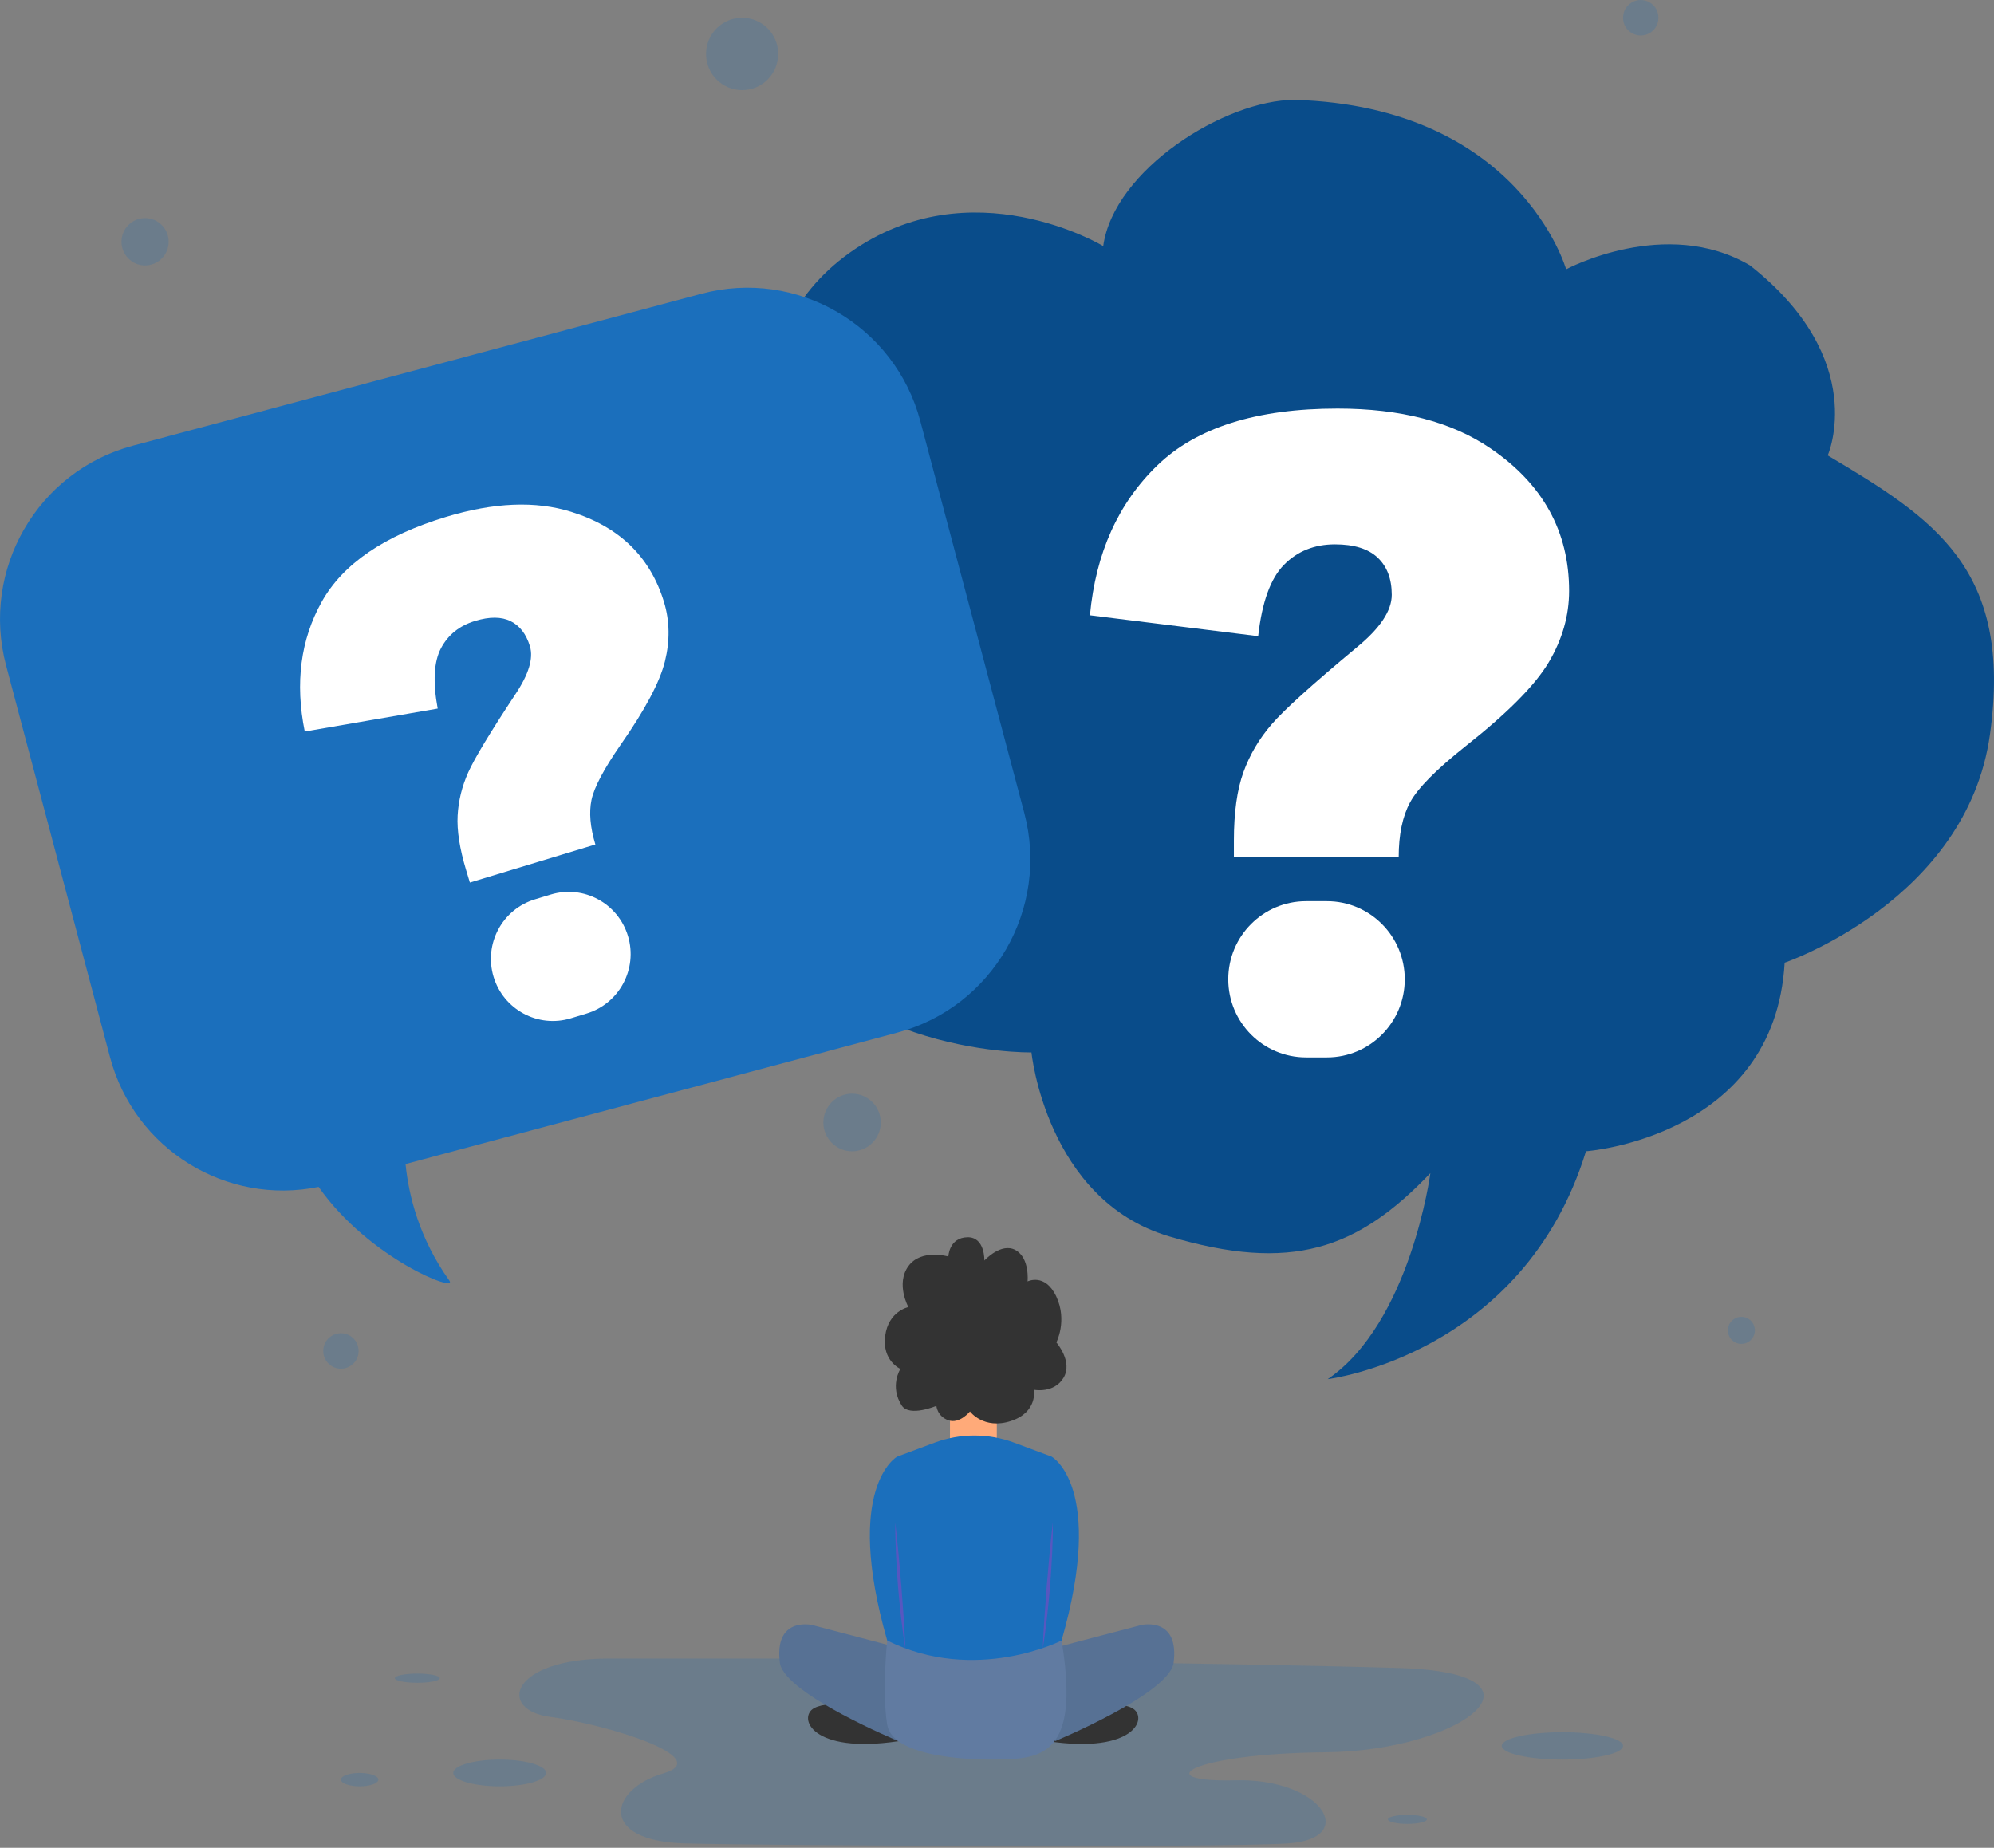 <svg width="341" height="316" viewBox="0 0 341 316" fill="none" xmlns="http://www.w3.org/2000/svg">
<rect x="0" y="0" width="341" height="316" fill="#808080" stroke="none"/>
<g clip-path="url(#clip0_0_111)">
<path d="M176.393 179.98C176.393 179.98 178.924 205.172 199.876 211.423C220.827 217.675 232.153 213.697 244.61 200.626C244.61 200.626 241.213 226.199 227.056 235.859C227.056 235.859 260.465 231.782 271.224 196.884C271.224 196.884 303.501 194.565 305.2 164.637C305.2 164.637 336.344 154.029 340.309 125.616C344.273 97.203 330.682 88.679 312.562 77.883C312.562 77.883 319.824 61.58 299.268 45.386C284.86 36.903 267.827 46.06 267.827 46.06C267.827 46.06 259.899 18.215 221.394 17.079C209.502 17.079 190.48 29.012 188.666 42.082C188.666 42.082 166.069 28.444 145.316 43.218C124.563 57.993 130.542 85.27 137.462 97.772C137.462 97.772 115.241 119.365 127.264 150.051C139.285 180.737 176.393 179.98 176.393 179.98Z" fill="#094C8A"/>
<path d="M223.361 154.118H226.921C234.273 154.118 240.233 160.099 240.233 167.477C240.233 174.854 234.273 180.835 226.921 180.835H223.361C216.009 180.835 210.049 174.854 210.049 167.477C210.049 160.099 216.009 154.118 223.361 154.118ZM239.194 146.602H211.013V143.773C211.013 138.962 211.557 135.054 212.645 132.052C213.732 129.051 215.351 126.31 217.502 123.829C219.653 121.348 224.485 116.982 232 110.73C236.005 107.456 238.008 104.454 238.008 101.725C238.008 98.997 237.203 96.876 235.597 95.362C233.99 93.85 231.555 93.092 228.293 93.092C224.782 93.092 221.878 94.258 219.579 96.59C217.279 98.923 215.809 102.991 215.166 108.796L186.393 105.223C187.381 94.606 191.225 86.06 197.924 79.585C204.622 73.111 214.893 69.873 228.737 69.873C239.515 69.873 248.217 72.131 254.842 76.645C263.84 82.748 268.338 90.885 268.338 101.055C268.338 105.273 267.176 109.342 264.853 113.261C262.529 117.181 257.782 121.968 250.615 127.624C245.62 131.594 242.469 134.781 241.159 137.187C239.848 139.594 239.194 142.731 239.194 146.602Z" fill="white"/>
<path d="M142.487 283.637C142.487 283.637 121.057 283.633 104.151 283.637C87.246 283.641 84.94 292.432 94.162 293.627C103.383 294.823 122.594 300.606 113.373 303.305C104.151 306.004 102.23 314.872 117.215 315.258C132.199 315.644 207.89 316.029 220.185 315.258C232.48 314.487 226.172 304.076 211.268 304.462C196.364 304.848 203.245 299.889 226.7 299.669C250.155 299.45 267.06 286.117 239.396 285.264C211.733 284.412 142.487 283.637 142.487 283.637Z" fill="#1B6FBC" fill-opacity="0.2"/>
<path d="M148.756 292.109C148.756 292.109 142.073 290.594 139.241 292.109C136.41 293.624 138.625 300.025 153.656 297.772L148.756 292.109Z" fill="#333333"/>
<path d="M184.088 292.109C184.088 292.109 190.771 290.594 193.603 292.109C196.434 293.624 194.219 300.025 179.188 297.772L184.088 292.109Z" fill="#333333"/>
<path d="M138.864 277.902C138.864 277.902 132.258 276.387 133.39 284.533C134.522 289.837 153.657 297.772 153.657 297.772V281.787L138.864 277.902Z" fill="#577194"/>
<path d="M162.458 241.986V246.658C162.458 246.658 166.113 251.285 170.467 246.658V241.986C170.467 241.986 165.114 237.24 162.458 241.986Z" fill="#FFAA79"/>
<path d="M195.207 277.902C195.207 277.902 201.813 276.387 200.681 284.533C199.548 289.837 180.414 297.772 180.414 297.772V281.787L195.207 277.902Z" fill="#577194"/>
<path d="M179.846 249.111L173.451 246.727C169.052 245.088 164.213 245.088 159.815 246.727L153.421 249.111C153.421 249.111 144.172 254.225 151.722 280.554C151.722 280.554 156.252 284.533 166.633 284.533C177.014 284.533 181.545 280.554 181.545 280.554C189.095 254.225 179.846 249.111 179.846 249.111Z" fill="#1B6FBC"/>
<path d="M162.183 214.886C162.183 214.886 157.532 213.513 155.343 216.533C153.154 219.554 155.343 223.534 155.343 223.534C155.343 223.534 151.923 224.221 151.376 228.477C150.829 232.733 153.975 234.105 153.975 234.105C153.975 234.105 152.06 237.126 154.249 240.42C155.617 242.342 160.131 240.42 160.131 240.42C160.131 240.42 160.268 242.205 162.183 242.891C164.098 243.578 165.877 241.381 165.877 241.381C165.877 241.381 168.202 244.53 172.854 243.024C177.505 241.518 176.82 237.675 176.82 237.675C176.82 237.675 180.241 238.36 181.882 235.616C183.524 232.87 180.652 229.575 180.652 229.575C180.652 229.575 182.567 225.868 180.652 221.75C178.736 217.632 175.727 219.142 175.727 219.142C175.727 219.142 176.137 215.16 173.674 213.787C171.212 212.414 168.339 215.572 168.339 215.572C168.339 215.572 168.476 211.548 165.466 211.591C162.284 211.635 162.183 214.886 162.183 214.886Z" fill="#333333"/>
<path d="M151.722 280.555C151.722 280.555 150.8 289.268 151.722 294.951C152.643 300.633 166.422 301.201 173.029 300.822C179.635 300.443 184.399 297.792 181.545 280.555C181.545 280.555 166.851 288.04 151.722 280.555Z" fill="#617BA1"/>
<path d="M153.105 260.397C153.32 262.189 153.493 263.982 153.664 265.774L154.136 271.155L154.531 276.542C154.646 278.339 154.765 280.136 154.824 281.941C154.527 280.16 154.297 278.373 154.09 276.581C153.879 274.791 153.731 272.995 153.562 271.201C153.441 269.403 153.302 267.607 153.224 265.805C153.145 264.005 153.083 262.202 153.105 260.397Z" fill="#5757C0"/>
<path d="M180.048 260.347C180.069 262.152 180.008 263.954 179.928 265.755C179.85 267.556 179.711 269.353 179.59 271.15C179.421 272.945 179.273 274.741 179.062 276.531C178.855 278.321 178.625 280.11 178.328 281.89C178.387 280.086 178.506 278.288 178.621 276.491L179.016 271.104L179.488 265.724C179.659 263.93 179.832 262.138 180.048 260.347Z" fill="#5757C0"/>
<path d="M93.394 303.203C93.394 304.467 89.839 305.491 85.453 305.491C81.068 305.491 77.512 304.467 77.512 303.203C77.512 301.939 81.068 300.915 85.453 300.915C89.839 300.915 93.394 301.939 93.394 303.203Z" fill="#1B6FBC" fill-opacity="0.2"/>
<path d="M277.563 298.576C277.563 299.867 272.917 300.915 267.189 300.915C261.459 300.915 256.815 299.867 256.815 298.576C256.815 297.283 261.459 296.237 267.189 296.237C272.917 296.237 277.563 297.283 277.563 298.576Z" fill="#1B6FBC" fill-opacity="0.2"/>
<path d="M244.007 311.146C244.007 311.571 242.517 311.917 240.678 311.917C238.838 311.917 237.347 311.571 237.347 311.146C237.347 310.72 238.838 310.375 240.678 310.375C242.517 310.375 244.007 310.72 244.007 311.146Z" fill="#1B6FBC" fill-opacity="0.2"/>
<path d="M75.207 286.997C75.207 287.43 73.487 287.782 71.365 287.782C69.243 287.782 67.523 287.43 67.523 286.997C67.523 286.564 69.243 286.212 71.365 286.212C73.487 286.212 75.207 286.564 75.207 286.997Z" fill="#1B6FBC" fill-opacity="0.2"/>
<path d="M64.705 304.347C64.705 304.978 63.272 305.49 61.503 305.49C59.735 305.49 58.301 304.978 58.301 304.347C58.301 303.715 59.735 303.203 61.503 303.203C63.272 303.203 64.705 303.715 64.705 304.347Z" fill="#1B6FBC" fill-opacity="0.2"/>
<path d="M28.845 41.347C28.845 43.582 27.038 45.395 24.81 45.395C22.583 45.395 20.776 43.582 20.776 41.347C20.776 39.111 22.583 37.298 24.81 37.298C27.038 37.298 28.845 39.111 28.845 41.347Z" fill="#1B6FBC" fill-opacity="0.2"/>
<path d="M133.082 9.225C133.082 12.644 130.32 15.415 126.913 15.415C123.506 15.415 120.744 12.644 120.744 9.225C120.744 5.806 123.506 3.035 126.913 3.035C130.32 3.035 133.082 5.806 133.082 9.225Z" fill="#1B6FBC" fill-opacity="0.2"/>
<path d="M150.625 191.966C150.625 194.687 148.427 196.892 145.716 196.892C143.005 196.892 140.807 194.687 140.807 191.966C140.807 189.245 143.005 187.04 145.716 187.04C148.427 187.04 150.625 189.245 150.625 191.966Z" fill="#1B6FBC" fill-opacity="0.2"/>
<path d="M300.103 227.511C300.103 228.789 299.071 229.825 297.798 229.825C296.525 229.825 295.493 228.789 295.493 227.511C295.493 226.234 296.525 225.198 297.798 225.198C299.071 225.198 300.103 226.234 300.103 227.511Z" fill="#1B6FBC" fill-opacity="0.2"/>
<path d="M61.325 231.039C61.325 232.715 59.971 234.074 58.301 234.074C56.631 234.074 55.277 232.715 55.277 231.039C55.277 229.364 56.631 228.005 58.301 228.005C59.971 228.005 61.325 229.364 61.325 231.039Z" fill="#1B6FBC" fill-opacity="0.2"/>
<path d="M283.61 3.034C283.61 4.71 282.256 6.069 280.586 6.069C278.917 6.069 277.563 4.71 277.563 3.034C277.563 1.359 278.917 -3.8147e-06 280.586 -3.8147e-06C282.256 -3.8147e-06 283.61 1.359 283.61 3.034Z" fill="#1B6FBC" fill-opacity="0.2"/>
<path d="M119.946 50.242L22.734 76.217C6.403 80.58 -3.31 97.403 1.038 113.791L18.814 180.792C23.006 196.59 38.733 206.212 54.489 202.977C63.073 215.246 78.418 221.197 76.841 218.993C71.67 211.766 69.884 204.42 69.353 199.066L153.469 176.59C169.799 172.227 179.514 155.405 175.164 139.016L157.388 72.015C153.04 55.626 136.277 45.879 119.946 50.242Z" fill="#1B6FBC"/>
<path d="M91.481 153.802L94.192 152.98C99.791 151.283 105.701 154.461 107.392 160.08H107.393C109.084 165.698 105.917 171.629 100.318 173.326L97.607 174.148C92.008 175.845 86.098 172.667 84.406 167.049C82.715 161.43 85.882 155.499 91.481 153.802ZM101.816 144.422L80.355 150.929L79.706 148.775C78.603 145.11 78.121 142.01 78.261 139.472C78.401 136.935 79.006 134.475 80.075 132.088C81.144 129.703 83.823 125.261 88.113 118.765C90.412 115.347 91.249 112.599 90.623 110.521C89.997 108.443 88.899 107.013 87.328 106.231C85.758 105.45 83.731 105.436 81.245 106.19C78.571 107 76.627 108.559 75.411 110.865C74.195 113.173 74.007 116.61 74.85 121.179L52.118 125.102C50.436 116.788 51.404 109.393 55.022 102.915C58.638 96.438 65.718 91.6 76.26 88.404C84.468 85.915 91.612 85.626 97.692 87.534C105.944 90.104 111.236 95.262 113.568 103.007C114.535 106.219 114.583 109.586 113.712 113.107C112.84 116.629 110.324 121.371 106.161 127.332C103.269 131.509 101.599 134.664 101.153 136.799C100.708 138.934 100.928 141.475 101.816 144.422Z" fill="white"/>
</g>
<defs>
<clipPath id="clip0_0_111">
<rect width="341" height="315.703" fill="white"/>
</clipPath>
</defs>
</svg>
